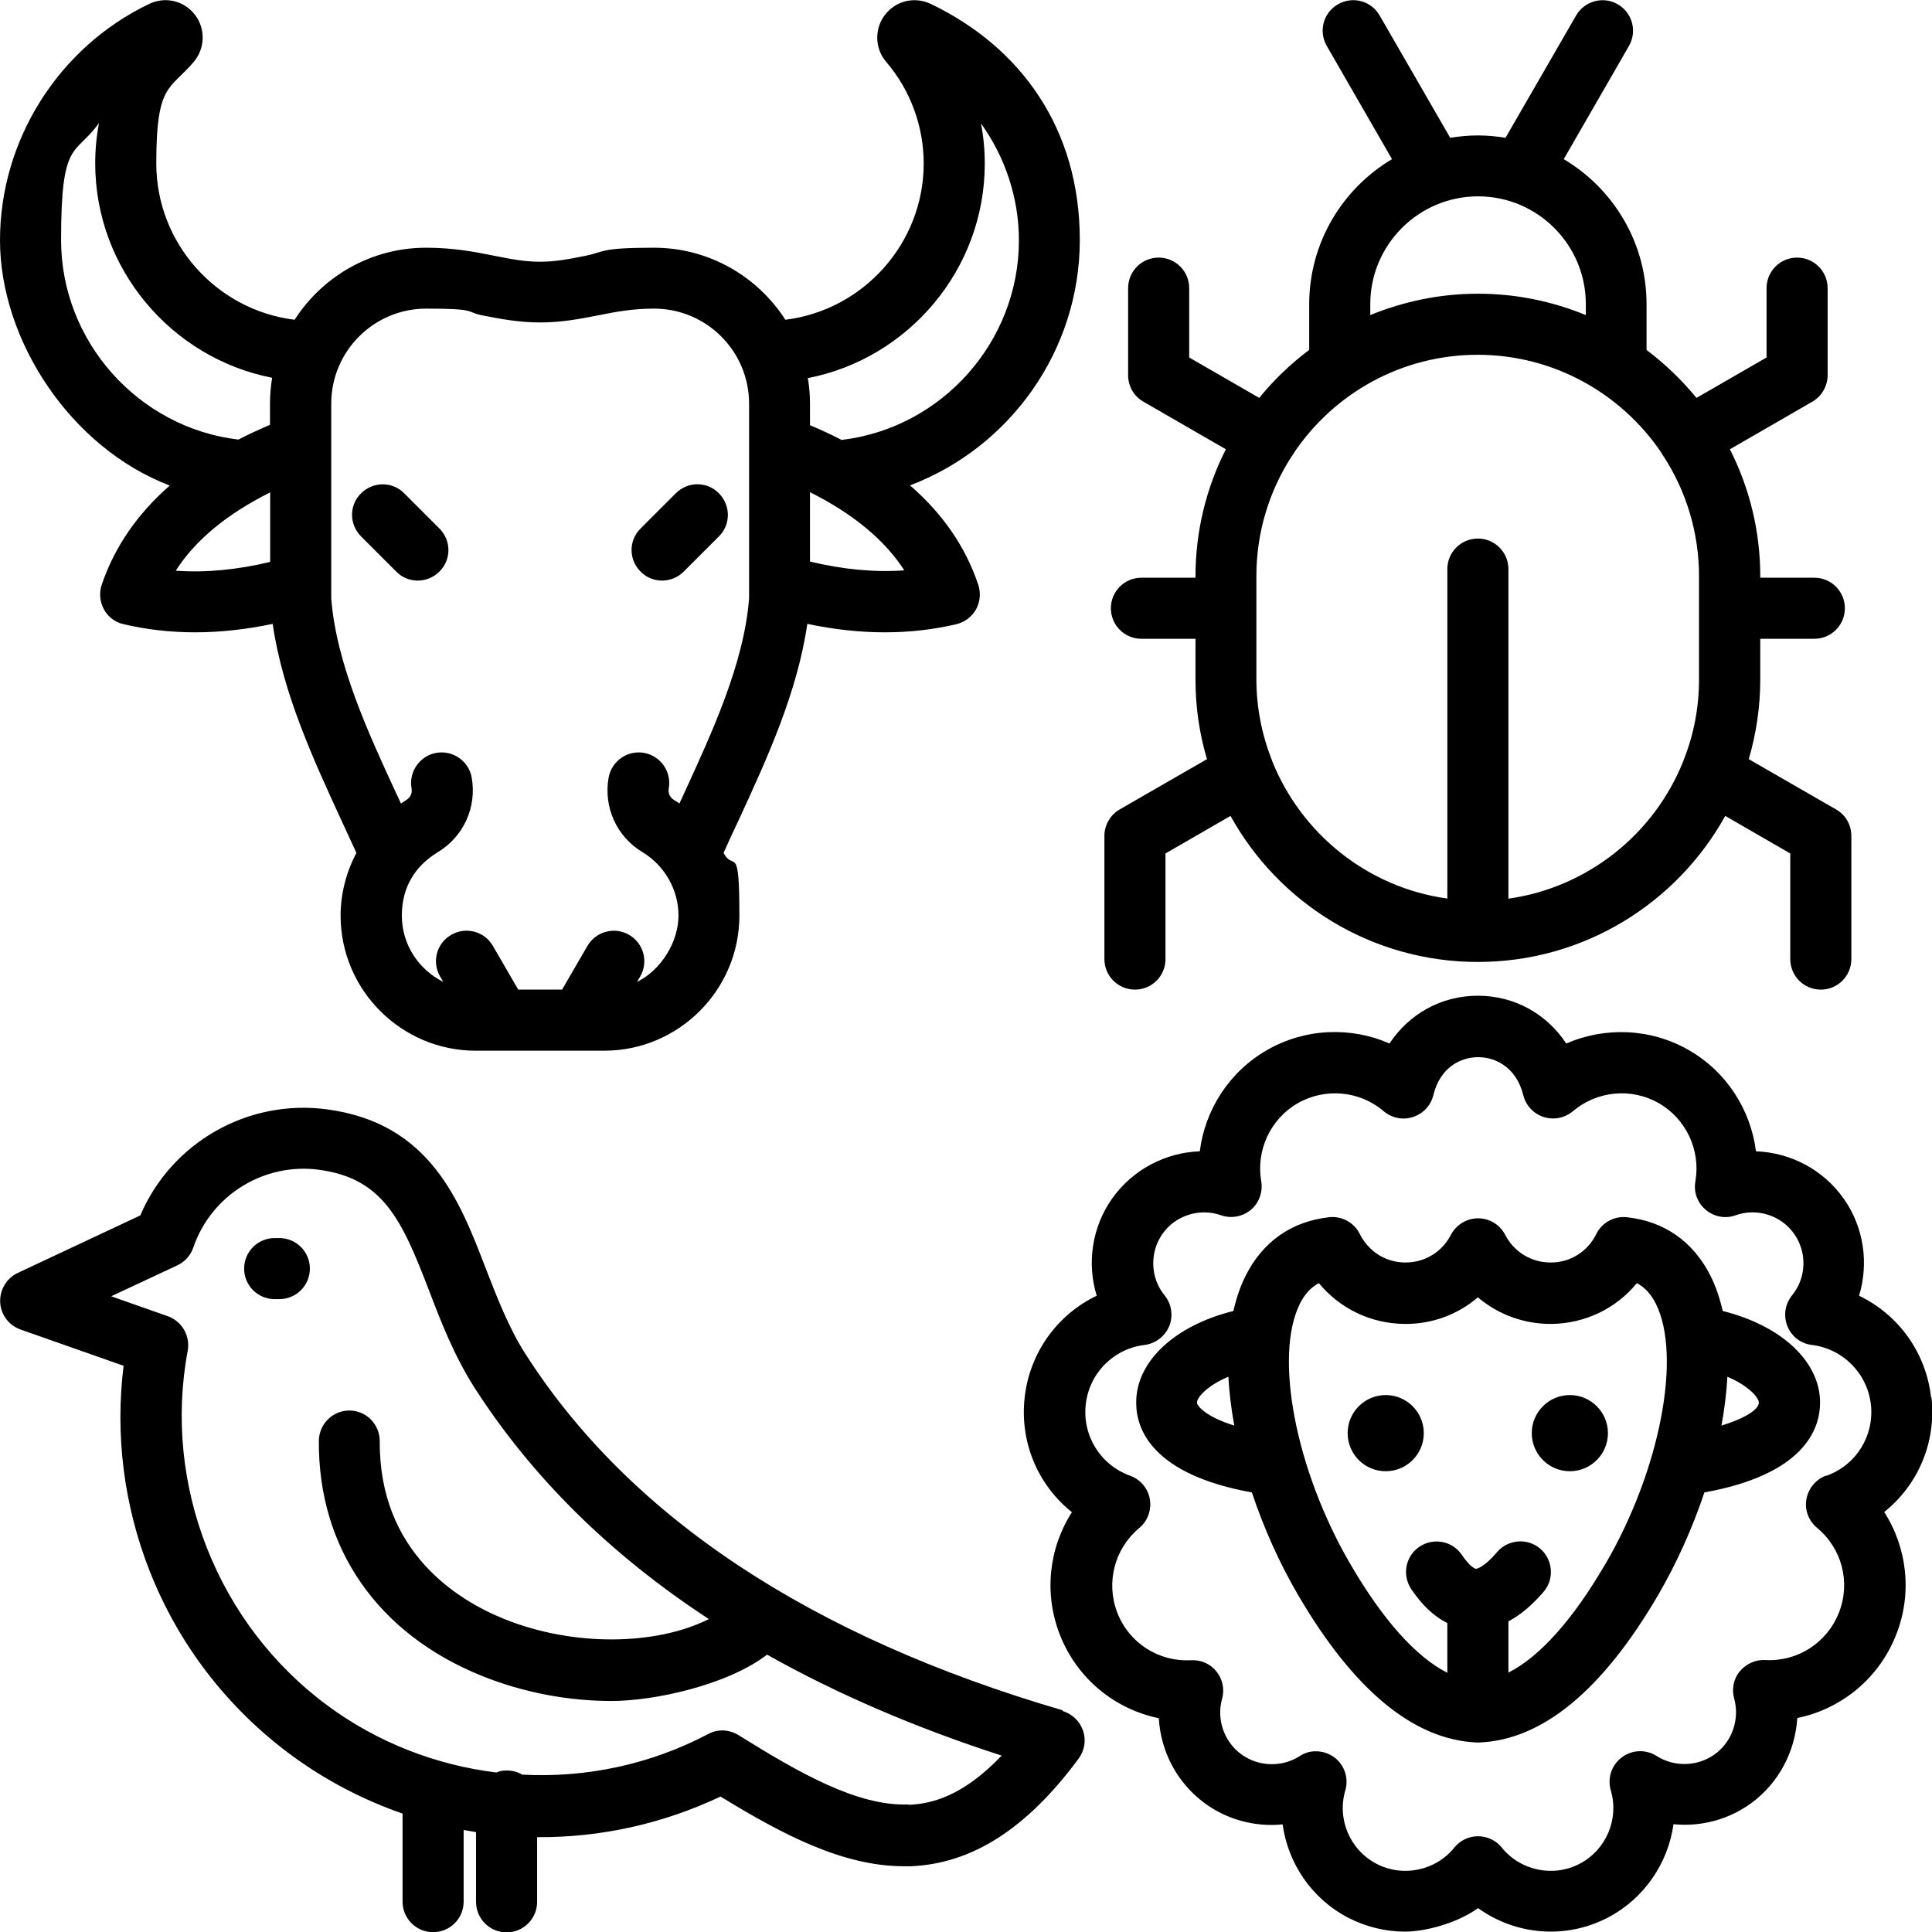 <?xml version="1.0" encoding="UTF-8"?>
<svg id="Layer_1" xmlns="http://www.w3.org/2000/svg" version="1.1" viewBox="0 0 1075.5 1075.5">
  <!-- Generator: Adobe Illustrator 29.2.1, SVG Export Plug-In . SVG Version: 2.1.0 Build 116)  -->
  <path d="M94.6,270.2c-18.2,15.9-30.9,34.4-38,55.4-1.5,4.5-1,9.5,1.3,13.7s6.3,7.2,11,8.2c12.8,3,26.1,4.5,39.8,4.5s28.4-1.6,43.1-4.7c5.5,38.2,22.6,75.4,37.9,108.6,3,6.6,5.9,12.8,8.7,18.9-5.6,10.6-8.8,22.6-8.8,34.9,0,41.4,33.8,75.2,75.2,75.2h71.6c41.4,0,75.2-33.8,75.2-75.2s-3.1-24.2-8.8-34.9c2.7-6.1,5.6-12.4,8.7-18.9,15.3-33.2,32.4-70.4,37.9-108.6,14.7,3.1,29.2,4.7,43.1,4.7s26.9-1.5,39.8-4.5c4.6-1.1,8.7-4.1,11-8.2,2.3-4.2,2.8-9.1,1.3-13.7-7-21-19.7-39.5-38-55.4,55.4-21,94.5-74.8,94.5-136.6S568.5,26.4,518.2,2.2c-9-4.3-19.5-1.8-25.5,6-6,7.7-5.8,18.8.6,26.2,13.5,15.8,20.9,35.9,20.9,56.6,0,44.6-33.8,81.7-77,87-15.5-24.1-42.5-40.1-73.2-40.1s-27.4,2.4-38.1,4.5c-8.9,1.8-16.6,3.3-25.3,3.3s-16.4-1.5-25.3-3.3c-10.6-2.1-22.6-4.5-38.1-4.5-30.7,0-57.7,16-73.2,40.1-43.3-5.3-77-42.4-77-87s7.4-40.7,20.9-56.6c6.3-7.5,6.6-18.5.6-26.2-6.1-7.9-16.6-10.3-25.5-6C32.5,26.4,0,78.1,0,133.7s39.2,115.5,94.5,136.6h0ZM450.9,312.7v-38.7c24,12,41.6,26.6,52.5,43.5-16.6,1.2-34.2-.5-52.5-4.9ZM548.2,91c0-7.5-.7-15-2.1-22.3,13.4,18.7,21.1,41.4,21.1,65.1,0,56.6-43,104.5-98.7,111.1-5.6-2.9-11.4-5.6-17.6-8.2v-11.9c0-4.9-.4-9.7-1.2-14.3,56-10.9,98.5-60.5,98.5-119.4h0ZM184.4,224.7c0-29.2,23.7-52.9,52.9-52.9s21.5,1.9,31.4,3.8c9.8,1.9,19.9,3.9,32,3.9s22.2-2,32-3.9c9.9-2,19.4-3.8,31.4-3.8,29.2,0,52.9,23.7,52.9,52.9v108.4c-2.8,36.2-20.6,74.6-36.2,108.6-.9,1.9-1.7,3.8-2.6,5.6-.9-.7-1.9-1.3-2.9-1.9-2.4-1.5-3.5-3.8-3-6.6,1.6-9.2-4.5-18-13.8-19.7-9.2-1.6-18,4.5-19.7,13.8-2.9,16.5,4.5,32.9,18.9,41.5,12.4,7.5,20,21,20,35.3s-9.4,30.2-23.1,36.9l1.8-3c4.7-8.2,1.9-18.5-6.2-23.2s-18.5-1.9-23.2,6.2l-14.1,24.3h-24.4l-14.1-24.3c-4.7-8.2-15.1-10.9-23.2-6.2-8.2,4.7-10.9,15.1-6.2,23.2l1.8,3c-13.6-6.7-23.1-20.7-23.1-36.9s7.7-27.8,20-35.3c14.4-8.7,21.8-25,18.9-41.5-1.6-9.2-10.4-15.4-19.7-13.8-9.2,1.6-15.4,10.5-13.8,19.7.5,2.8-.6,5.1-3,6.6-1,.6-1.9,1.3-2.9,1.9-.8-1.9-1.7-3.7-2.6-5.6-15.7-33.9-33.4-72.4-36.2-108.6v-108.4h0ZM97.9,317.6c10.9-17,28.5-31.5,52.5-43.5v38.7c-18.3,4.4-35.9,6.1-52.5,4.9ZM55.1,68.6c-1.4,7.3-2.1,14.8-2.1,22.3,0,58.9,42.6,108.5,98.5,119.4-.8,4.7-1.2,9.5-1.2,14.3v11.9c-6.1,2.6-12,5.3-17.6,8.2-55.7-6.6-98.7-54.6-98.7-111.1s7.7-46.4,21.1-65.1h0ZM356.6,318.2c-6.7-6.7-6.7-17.4,0-24l19.6-19.6c6.7-6.7,17.4-6.7,24,0s6.7,17.4,0,24l-19.6,19.6c-3.3,3.3-7.7,5-12,5s-8.7-1.6-12-5h0ZM232.6,323.2c-4.4,0-8.7-1.6-12-5l-19.6-19.6c-6.7-6.7-6.7-17.4,0-24s17.4-6.7,24,0l19.6,19.6c6.7,6.7,6.7,17.4,0,24-3.3,3.3-7.7,5-12,5h0ZM631.8,550.9c9.4,0,17-7.6,17-17v-58.8l36.2-20.9c26.8,48.5,78.5,81.3,137.7,81.3s110.9-32.9,137.7-81.3l36.2,20.9v58.8c0,9.4,7.6,17,17,17s17-7.6,17-17v-68.6c0-6.1-3.2-11.7-8.5-14.7l-48.6-28c4.1-14.1,6.4-28.9,6.4-44.3v-22.7h30.1c9.4,0,17-7.6,17-17s-7.6-17-17-17h-30.1v-.7c0-25.5-6.1-49.5-16.9-70.8l45.9-26.5c5.2-3,8.5-8.7,8.5-14.7v-48.5c0-9.4-7.6-17-17-17s-17,7.6-17,17v38.6l-39,22.5c-8.2-10-17.5-18.9-27.8-26.7v-25.4c0-34.4-18.5-64.4-46.1-80.8l36.3-63c4.7-8.2,1.9-18.5-6.2-23.2s-18.5-1.9-23.2,6.2l-39.3,68.1c-5-.8-10.2-1.3-15.4-1.3s-10.4.5-15.4,1.3l-39.3-68.1c-4.7-8.2-15.1-10.9-23.2-6.2-8.2,4.7-10.9,15.1-6.2,23.2l36.3,63c-27.6,16.4-46.1,46.5-46.1,80.8v25.4c-10.3,7.7-19.7,16.7-27.8,26.7l-39-22.5v-38.6c0-9.4-7.6-17-17-17s-17,7.6-17,17v48.5c0,6.1,3.2,11.7,8.5,14.7l45.9,26.5c-10.8,21.3-16.9,45.4-16.9,70.8v.7h-30.1c-9.4,0-17,7.6-17,17s7.6,17,17,17h30.1v22.7c0,15.4,2.2,30.2,6.4,44.3l-48.6,28c-5.2,3-8.5,8.7-8.5,14.7v68.6c0,9.4,7.6,17,17,17h0ZM839.7,500.2v-183.4c0-9.4-7.6-17-17-17s-17,7.6-17,17v183.4c-44.4-6.1-81.3-36.1-97.5-76.5,0-.2-.1-.4-.2-.6-5.5-14-8.6-29.2-8.6-45v-57.4c0-24.5,7.2-47.4,19.6-66.6.5-.6.9-1.3,1.3-1.9,0-.1.1-.3.2-.4,22.2-32.8,59.7-54.3,102.1-54.3s79.9,21.6,102.1,54.3c0,.1.1.3.2.4.4.7.8,1.4,1.3,2,12.4,19.2,19.6,42.1,19.6,66.6v57.4c0,15.9-3,31.1-8.6,45,0,.2-.1.4-.2.6-16.1,40.4-53.1,70.3-97.5,76.5h0ZM762.8,169.3c0-33,26.9-60,60-60s60,26.9,60,60v6.1c-18.5-7.6-38.7-11.9-60-11.9s-41.4,4.3-60,11.9v-6.1ZM1075,778c-2.8-25.2-18.3-46.2-40.1-56.7,5.5-18,2.7-38.2-8.6-54.1-11.4-16.2-29.7-25.6-48.8-26.3-2.9-23.2-16.5-44.4-37.5-56.4-21.1-12.1-46.5-13-68.1-3.6-10.9-16.5-28.8-26.6-49.2-26.6s-38.3,10.1-49.2,26.6c-21.6-9.5-47-8.5-68.1,3.6-21,12-34.6,33.2-37.5,56.4-19.1.7-37.3,10.1-48.8,26.3-11.3,16-14.1,36.1-8.6,54.1-21.8,10.5-37.3,31.5-40.1,56.7-2.8,25,7.5,48.8,26.3,63.8-12.8,20-15.7,45.2-6.7,68.2,9.5,24.3,30.4,41.4,55.1,46.5,1,18.4,10.1,35.9,25.4,47.2,12.7,9.4,28.3,13.4,43.5,11.9,3,21.6,16.1,41.3,36.4,51.9,10.1,5.2,21,7.8,31.8,7.8s28.7-4.5,40.6-13.1c20.8,15,48.8,17.6,72.4,5.2,20.2-10.6,33.4-30.3,36.4-51.9,15.2,1.5,30.8-2.5,43.5-11.9,15.2-11.2,24.3-28.8,25.4-47.2,24.7-5.1,45.6-22.2,55.1-46.5,9-23,6.1-48.2-6.7-68.2,18.8-15,29.1-38.8,26.3-63.8h0ZM1016.6,821.4c-5.7,2.1-9.9,7.1-11,13.1s1.2,12.1,5.9,16c13.9,11.5,18.8,30.4,12.2,47.2s-23,27.4-41,26.4c-5.4-.3-10.7,2.1-14.2,6.3s-4.6,9.9-3.1,15.2c3.1,11.4-1.1,23.8-10.6,30.8s-22.6,7.5-32.6,1.1c-6-3.8-13.7-3.5-19.4.8s-8.1,11.6-6.1,18.4c4.7,15.9-2.6,33.1-17.3,40.8s-33,3.9-43.4-9c-3.2-4-8.1-6.3-13.2-6.3s-10,2.3-13.2,6.3c-10.4,12.9-28.7,16.7-43.4,9s-22-24.8-17.3-40.8c2-6.8-.4-14.1-6.1-18.4-3-2.2-6.6-3.4-10.2-3.4s-6.3.9-9.1,2.7c-10,6.4-23.1,5.9-32.6-1.1s-13.8-19.4-10.6-30.8c1.5-5.3.3-10.9-3.1-15.2s-8.7-6.6-14.2-6.3c-18,1-34.5-9.6-41-26.4s-1.6-35.7,12.2-47.2c4.7-3.9,6.9-10,5.9-16s-5.2-11-11-13.1c-16.5-6-26.6-22.2-24.7-39.6,1.9-17.4,15.4-31.1,32.8-33.2,6.1-.8,11.3-4.8,13.7-10.5,2.3-5.7,1.3-12.3-2.6-17.1-8-9.8-8.4-23.9-1.2-34.2s20.7-14.6,32.6-10.4c5.7,2,12,.8,16.6-3s6.8-10,5.8-15.9c-3-17.3,5.2-34.8,20.4-43.5,15.2-8.7,34.5-6.9,47.8,4.5,4.5,3.8,10.6,5.1,16.3,3.2s9.9-6.4,11.3-12.1c3.8-15.7,15.4-21.2,25-21.2s21.2,5.6,25.1,21.2c1.4,5.7,5.7,10.3,11.3,12.1s11.8.6,16.3-3.2c13.4-11.4,32.6-13.2,47.8-4.5s23.4,26.2,20.4,43.5c-1.1,6,1.1,12,5.8,15.9,4.6,3.9,11,5.1,16.6,3,11.9-4.2,25.3,0,32.6,10.4s6.8,24.4-1.2,34.2c-3.9,4.8-4.9,11.3-2.6,17.1s7.5,9.8,13.7,10.5c17.3,2.2,30.8,15.8,32.8,33.2,1.9,17.4-8.2,33.7-24.7,39.6h-.2ZM959,729.8c-1.6-7-3.8-13.6-6.8-19.6-9.6-19-25.6-30.3-46.5-32.6-7.1-.8-14,3-17.1,9.4-4.8,9.7-14.4,15.8-25.2,15.8h-.3c-10.7,0-20.3-5.9-25.2-15.4-2.9-5.7-8.8-9.2-15.1-9.2s-12.2,3.6-15.1,9.2c-4.9,9.5-14.5,15.4-25.2,15.4h-.3c-10.8,0-20.4-6.2-25.2-15.8-3.1-6.4-10-10.2-17.1-9.4-20.8,2.3-36.9,13.5-46.5,32.6-3,6-5.2,12.6-6.8,19.6-32.6,8.1-54.3,28.1-54.1,51.2,0,14.6,8.9,39.8,64.4,49.8,6.7,20.1,15.5,39.6,25.5,56.7,31.1,53.4,64.7,81.1,99.8,82.5h1.3c35.1-1.4,68.7-29.1,99.8-82.5,9.9-17.1,18.8-36.6,25.5-56.7,55.5-10,64.3-35.2,64.4-49.8.1-23.1-21.6-43.1-54.2-51.2h.1ZM666.3,780.8c0-2.7,5.5-9.4,17.5-14.4.5,8.9,1.6,18,3.3,27.2-16.6-5.2-20.8-11.3-20.8-12.8h0ZM893.8,870.4c-18.2,31.3-36.7,51.9-54.1,60.7v-28.5c6.7-3.6,13.2-9,19.6-16.5,6.1-7.1,5.2-17.9-1.9-24s-17.9-5.2-24,1.9c-6.6,7.8-10.9,9.4-11.8,9.3-.7,0-3.6-1.5-7.8-7.7-5.2-7.8-15.8-9.8-23.6-4.6-7.8,5.2-9.8,15.8-4.6,23.6,6,8.9,12.7,15.3,20.1,18.9v27.7c-17.5-8.9-35.9-29.4-54.1-60.7-30.3-52-42.6-115.7-27.9-144.9,2.7-5.3,6.1-9,10.5-11.3,11.6,14.1,28.8,22.5,47.6,22.7,15.3.2,29.7-5.2,40.9-14.8,11.2,9.5,25.6,14.9,40.9,14.8,18.8-.2,36.1-8.6,47.6-22.7,4.4,2.3,7.8,6,10.5,11.3,14.7,29.2,2.4,92.8-27.9,144.9h0ZM958.3,793.6c1.7-9.2,2.8-18.4,3.3-27.2,12,5.1,17.5,11.7,17.5,14.4s-4.2,7.6-20.8,12.8h0ZM591.6,952.1c-140.6-41.1-241.2-107.8-299.1-198.4-9.4-14.7-15.8-31.5-22.1-47.6-14.5-37.8-31-80.7-88-88.5-44.3-6.1-87,18.4-104.3,59l-68.2,32c-6.2,2.9-10.1,9.4-9.8,16.3.3,6.9,4.8,12.9,11.3,15.2l57.4,20.2c-4.8,38.6.2,77.9,14.5,114.2,16.1,41,43.4,76.4,78.8,102.5,19,14,39.9,24.9,62,32.6v49c0,9.4,7.6,17,17,17s17-7.6,17-17v-39.9c2.3.4,4.6.8,6.9,1.2v38.8c0,9.4,7.6,17,17,17s17-7.6,17-17v-36c35.3.3,70.2-7.5,102.1-22.6,34.3,21,68,38.8,102.1,38.8s2.5,0,3.8,0c34.2-1.4,64.7-21,93.5-60,3.3-4.5,4.2-10.3,2.4-15.5s-6-9.3-11.3-10.9h0ZM505.7,1004.5c-28.3,1.1-60.9-17.6-94.6-38.6-2.8-1.7-5.9-2.6-9-2.6s-5.4.7-7.9,2c-32.2,17-68.1,24.5-103.5,22.6-2.5-1.5-5.4-2.3-8.5-2.3s-4,.4-5.9,1.1c-33.5-4.1-66-16.6-93.9-37.2-61.3-45.2-91.9-122.8-77.9-197.6,1.5-8.2-3.2-16.4-11.1-19.2l-31.5-11.1,36.8-17.2c4.2-2,7.4-5.5,8.9-9.9,10-29.3,39.5-47.5,70.2-43.3,35.4,4.9,45.8,27.5,61,67.1,6.8,17.8,13.9,36.1,25.1,53.8,32,50,75.7,93.2,130.7,129.2-29.3,14.7-75.3,15.5-113.8,0-26.1-10.5-69.8-37.4-69.4-99,0-9.4-7.5-17.1-16.9-17.1h0c-9.3,0-16.9,7.5-17,16.9-.4,59.7,32.7,107.4,90.7,130.8,23.3,9.4,48.3,14,72.2,14s64.7-8.9,86.6-25.8c38.8,21.8,82.3,40.6,130.6,56.2-22.1,23.2-39.7,26.9-51.8,27.4h0ZM172.5,706.2c0,9.4-7.6,17-17,17h-2.6c-9.4,0-17-7.6-17-17s7.6-17,17-17h2.6c9.4,0,17,7.6,17,17ZM792.6,797.8c0,11.7-9.5,21.2-21.2,21.2s-21.2-9.5-21.2-21.2,9.5-21.2,21.2-21.2,21.2,9.5,21.2,21.2ZM895.1,797.8c0,11.7-9.5,21.2-21.2,21.2s-21.2-9.5-21.2-21.2,9.5-21.2,21.2-21.2,21.2,9.5,21.2,21.2Z"/>
</svg>